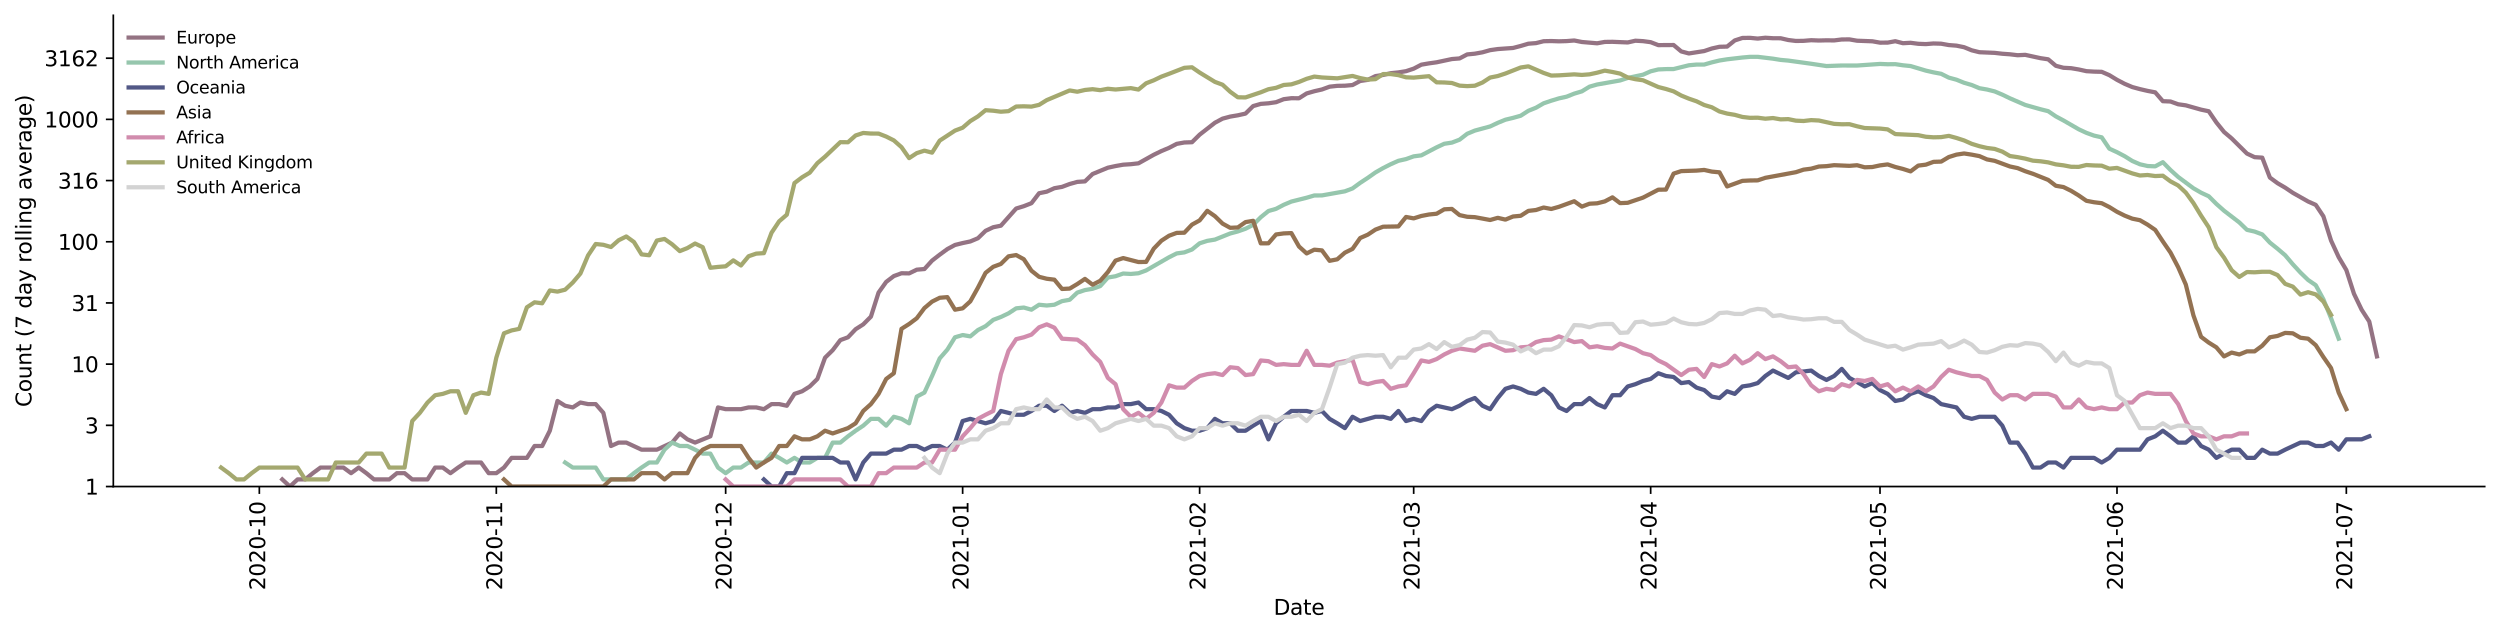 <?xml version="1.0" encoding="utf-8" standalone="no"?>
<!DOCTYPE svg PUBLIC "-//W3C//DTD SVG 1.1//EN"
  "http://www.w3.org/Graphics/SVG/1.1/DTD/svg11.dtd">
<svg height="298.621pt" version="1.1" viewBox="0 0 1176.528 298.621" width="1176.528pt" xmlns="http://www.w3.org/2000/svg" xmlns:xlink="http://www.w3.org/1999/xlink">
 <defs>
  <style type="text/css">*{stroke-linecap:butt;stroke-linejoin:round;}</style>
 </defs>
 <g id="figure_1">
  <g id="patch_1">
   <path d="M 0 298.621 
L 1176.528 298.621 
L 1176.528 0 
L 0 0 
z
" style="fill:#ffffff;"/>
  </g>
  <g id="axes_1">
   <g id="patch_2">
    <path d="M 53.328 228.96 
L 1169.328 228.96 
L 1169.328 7.2 
L 53.328 7.2 
z
" style="fill:#ffffff;"/>
   </g>
   <g id="matplotlib.axis_1">
    <g id="xtick_1">
     <g id="line2d_1">
      <defs>
       <path d="M 0 0 
L 0 3.5 
" id="mf212ac3061" style="stroke:#000000;stroke-width:0.8;"/>
      </defs>
      <g>
       <use style="stroke:#000000;stroke-width:0.8;" x="122.044" xlink:href="#mf212ac3061" y="228.96"/>
      </g>
     </g>
     <g id="text_1">
      <!-- 2020-10 -->
      <g transform="translate(124.803 277.743)rotate(-90)scale(0.1 -0.1)">
       <defs>
        <path d="M 1228 531 
L 3431 531 
L 3431 0 
L 469 0 
L 469 531 
Q 828 903 1448 1529 
Q 2069 2156 2228 2338 
Q 2531 2678 2651 2914 
Q 2772 3150 2772 3378 
Q 2772 3750 2511 3984 
Q 2250 4219 1831 4219 
Q 1534 4219 1204 4116 
Q 875 4013 500 3803 
L 500 4441 
Q 881 4594 1212 4672 
Q 1544 4750 1819 4750 
Q 2544 4750 2975 4387 
Q 3406 4025 3406 3419 
Q 3406 3131 3298 2873 
Q 3191 2616 2906 2266 
Q 2828 2175 2409 1742 
Q 1991 1309 1228 531 
z
" id="DejaVuSans-32" transform="scale(0.016)"/>
        <path d="M 2034 4250 
Q 1547 4250 1301 3770 
Q 1056 3291 1056 2328 
Q 1056 1369 1301 889 
Q 1547 409 2034 409 
Q 2525 409 2770 889 
Q 3016 1369 3016 2328 
Q 3016 3291 2770 3770 
Q 2525 4250 2034 4250 
z
M 2034 4750 
Q 2819 4750 3233 4129 
Q 3647 3509 3647 2328 
Q 3647 1150 3233 529 
Q 2819 -91 2034 -91 
Q 1250 -91 836 529 
Q 422 1150 422 2328 
Q 422 3509 836 4129 
Q 1250 4750 2034 4750 
z
" id="DejaVuSans-30" transform="scale(0.016)"/>
        <path d="M 313 2009 
L 1997 2009 
L 1997 1497 
L 313 1497 
L 313 2009 
z
" id="DejaVuSans-2d" transform="scale(0.016)"/>
        <path d="M 794 531 
L 1825 531 
L 1825 4091 
L 703 3866 
L 703 4441 
L 1819 4666 
L 2450 4666 
L 2450 531 
L 3481 531 
L 3481 0 
L 794 0 
L 794 531 
z
" id="DejaVuSans-31" transform="scale(0.016)"/>
       </defs>
       <use xlink:href="#DejaVuSans-32"/>
       <use x="63.623" xlink:href="#DejaVuSans-30"/>
       <use x="127.246" xlink:href="#DejaVuSans-32"/>
       <use x="190.869" xlink:href="#DejaVuSans-30"/>
       <use x="254.492" xlink:href="#DejaVuSans-2d"/>
       <use x="290.576" xlink:href="#DejaVuSans-31"/>
       <use x="354.199" xlink:href="#DejaVuSans-30"/>
      </g>
     </g>
    </g>
    <g id="xtick_2">
     <g id="line2d_2">
      <g>
       <use style="stroke:#000000;stroke-width:0.8;" x="233.572" xlink:href="#mf212ac3061" y="228.96"/>
      </g>
     </g>
     <g id="text_2">
      <!-- 2020-11 -->
      <g transform="translate(236.331 277.743)rotate(-90)scale(0.1 -0.1)">
       <use xlink:href="#DejaVuSans-32"/>
       <use x="63.623" xlink:href="#DejaVuSans-30"/>
       <use x="127.246" xlink:href="#DejaVuSans-32"/>
       <use x="190.869" xlink:href="#DejaVuSans-30"/>
       <use x="254.492" xlink:href="#DejaVuSans-2d"/>
       <use x="290.576" xlink:href="#DejaVuSans-31"/>
       <use x="354.199" xlink:href="#DejaVuSans-31"/>
      </g>
     </g>
    </g>
    <g id="xtick_3">
     <g id="line2d_3">
      <g>
       <use style="stroke:#000000;stroke-width:0.8;" x="341.502" xlink:href="#mf212ac3061" y="228.96"/>
      </g>
     </g>
     <g id="text_3">
      <!-- 2020-12 -->
      <g transform="translate(344.262 277.743)rotate(-90)scale(0.1 -0.1)">
       <use xlink:href="#DejaVuSans-32"/>
       <use x="63.623" xlink:href="#DejaVuSans-30"/>
       <use x="127.246" xlink:href="#DejaVuSans-32"/>
       <use x="190.869" xlink:href="#DejaVuSans-30"/>
       <use x="254.492" xlink:href="#DejaVuSans-2d"/>
       <use x="290.576" xlink:href="#DejaVuSans-31"/>
       <use x="354.199" xlink:href="#DejaVuSans-32"/>
      </g>
     </g>
    </g>
    <g id="xtick_4">
     <g id="line2d_4">
      <g>
       <use style="stroke:#000000;stroke-width:0.8;" x="453.03" xlink:href="#mf212ac3061" y="228.96"/>
      </g>
     </g>
     <g id="text_4">
      <!-- 2021-01 -->
      <g transform="translate(455.79 277.743)rotate(-90)scale(0.1 -0.1)">
       <use xlink:href="#DejaVuSans-32"/>
       <use x="63.623" xlink:href="#DejaVuSans-30"/>
       <use x="127.246" xlink:href="#DejaVuSans-32"/>
       <use x="190.869" xlink:href="#DejaVuSans-31"/>
       <use x="254.492" xlink:href="#DejaVuSans-2d"/>
       <use x="290.576" xlink:href="#DejaVuSans-30"/>
       <use x="354.199" xlink:href="#DejaVuSans-31"/>
      </g>
     </g>
    </g>
    <g id="xtick_5">
     <g id="line2d_5">
      <g>
       <use style="stroke:#000000;stroke-width:0.8;" x="564.558" xlink:href="#mf212ac3061" y="228.96"/>
      </g>
     </g>
     <g id="text_5">
      <!-- 2021-02 -->
      <g transform="translate(567.318 277.743)rotate(-90)scale(0.1 -0.1)">
       <use xlink:href="#DejaVuSans-32"/>
       <use x="63.623" xlink:href="#DejaVuSans-30"/>
       <use x="127.246" xlink:href="#DejaVuSans-32"/>
       <use x="190.869" xlink:href="#DejaVuSans-31"/>
       <use x="254.492" xlink:href="#DejaVuSans-2d"/>
       <use x="290.576" xlink:href="#DejaVuSans-30"/>
       <use x="354.199" xlink:href="#DejaVuSans-32"/>
      </g>
     </g>
    </g>
    <g id="xtick_6">
     <g id="line2d_6">
      <g>
       <use style="stroke:#000000;stroke-width:0.8;" x="665.293" xlink:href="#mf212ac3061" y="228.96"/>
      </g>
     </g>
     <g id="text_6">
      <!-- 2021-03 -->
      <g transform="translate(668.053 277.743)rotate(-90)scale(0.1 -0.1)">
       <defs>
        <path d="M 2597 2516 
Q 3050 2419 3304 2112 
Q 3559 1806 3559 1356 
Q 3559 666 3084 287 
Q 2609 -91 1734 -91 
Q 1441 -91 1130 -33 
Q 819 25 488 141 
L 488 750 
Q 750 597 1062 519 
Q 1375 441 1716 441 
Q 2309 441 2620 675 
Q 2931 909 2931 1356 
Q 2931 1769 2642 2001 
Q 2353 2234 1838 2234 
L 1294 2234 
L 1294 2753 
L 1863 2753 
Q 2328 2753 2575 2939 
Q 2822 3125 2822 3475 
Q 2822 3834 2567 4026 
Q 2313 4219 1838 4219 
Q 1578 4219 1281 4162 
Q 984 4106 628 3988 
L 628 4550 
Q 988 4650 1302 4700 
Q 1616 4750 1894 4750 
Q 2613 4750 3031 4423 
Q 3450 4097 3450 3541 
Q 3450 3153 3228 2886 
Q 3006 2619 2597 2516 
z
" id="DejaVuSans-33" transform="scale(0.016)"/>
       </defs>
       <use xlink:href="#DejaVuSans-32"/>
       <use x="63.623" xlink:href="#DejaVuSans-30"/>
       <use x="127.246" xlink:href="#DejaVuSans-32"/>
       <use x="190.869" xlink:href="#DejaVuSans-31"/>
       <use x="254.492" xlink:href="#DejaVuSans-2d"/>
       <use x="290.576" xlink:href="#DejaVuSans-30"/>
       <use x="354.199" xlink:href="#DejaVuSans-33"/>
      </g>
     </g>
    </g>
    <g id="xtick_7">
     <g id="line2d_7">
      <g>
       <use style="stroke:#000000;stroke-width:0.8;" x="776.821" xlink:href="#mf212ac3061" y="228.96"/>
      </g>
     </g>
     <g id="text_7">
      <!-- 2021-04 -->
      <g transform="translate(779.581 277.743)rotate(-90)scale(0.1 -0.1)">
       <defs>
        <path d="M 2419 4116 
L 825 1625 
L 2419 1625 
L 2419 4116 
z
M 2253 4666 
L 3047 4666 
L 3047 1625 
L 3713 1625 
L 3713 1100 
L 3047 1100 
L 3047 0 
L 2419 0 
L 2419 1100 
L 313 1100 
L 313 1709 
L 2253 4666 
z
" id="DejaVuSans-34" transform="scale(0.016)"/>
       </defs>
       <use xlink:href="#DejaVuSans-32"/>
       <use x="63.623" xlink:href="#DejaVuSans-30"/>
       <use x="127.246" xlink:href="#DejaVuSans-32"/>
       <use x="190.869" xlink:href="#DejaVuSans-31"/>
       <use x="254.492" xlink:href="#DejaVuSans-2d"/>
       <use x="290.576" xlink:href="#DejaVuSans-30"/>
       <use x="354.199" xlink:href="#DejaVuSans-34"/>
      </g>
     </g>
    </g>
    <g id="xtick_8">
     <g id="line2d_8">
      <g>
       <use style="stroke:#000000;stroke-width:0.8;" x="884.752" xlink:href="#mf212ac3061" y="228.96"/>
      </g>
     </g>
     <g id="text_8">
      <!-- 2021-05 -->
      <g transform="translate(887.511 277.743)rotate(-90)scale(0.1 -0.1)">
       <defs>
        <path d="M 691 4666 
L 3169 4666 
L 3169 4134 
L 1269 4134 
L 1269 2991 
Q 1406 3038 1543 3061 
Q 1681 3084 1819 3084 
Q 2600 3084 3056 2656 
Q 3513 2228 3513 1497 
Q 3513 744 3044 326 
Q 2575 -91 1722 -91 
Q 1428 -91 1123 -41 
Q 819 9 494 109 
L 494 744 
Q 775 591 1075 516 
Q 1375 441 1709 441 
Q 2250 441 2565 725 
Q 2881 1009 2881 1497 
Q 2881 1984 2565 2268 
Q 2250 2553 1709 2553 
Q 1456 2553 1204 2497 
Q 953 2441 691 2322 
L 691 4666 
z
" id="DejaVuSans-35" transform="scale(0.016)"/>
       </defs>
       <use xlink:href="#DejaVuSans-32"/>
       <use x="63.623" xlink:href="#DejaVuSans-30"/>
       <use x="127.246" xlink:href="#DejaVuSans-32"/>
       <use x="190.869" xlink:href="#DejaVuSans-31"/>
       <use x="254.492" xlink:href="#DejaVuSans-2d"/>
       <use x="290.576" xlink:href="#DejaVuSans-30"/>
       <use x="354.199" xlink:href="#DejaVuSans-35"/>
      </g>
     </g>
    </g>
    <g id="xtick_9">
     <g id="line2d_9">
      <g>
       <use style="stroke:#000000;stroke-width:0.8;" x="996.28" xlink:href="#mf212ac3061" y="228.96"/>
      </g>
     </g>
     <g id="text_9">
      <!-- 2021-06 -->
      <g transform="translate(999.039 277.743)rotate(-90)scale(0.1 -0.1)">
       <defs>
        <path d="M 2113 2584 
Q 1688 2584 1439 2293 
Q 1191 2003 1191 1497 
Q 1191 994 1439 701 
Q 1688 409 2113 409 
Q 2538 409 2786 701 
Q 3034 994 3034 1497 
Q 3034 2003 2786 2293 
Q 2538 2584 2113 2584 
z
M 3366 4563 
L 3366 3988 
Q 3128 4100 2886 4159 
Q 2644 4219 2406 4219 
Q 1781 4219 1451 3797 
Q 1122 3375 1075 2522 
Q 1259 2794 1537 2939 
Q 1816 3084 2150 3084 
Q 2853 3084 3261 2657 
Q 3669 2231 3669 1497 
Q 3669 778 3244 343 
Q 2819 -91 2113 -91 
Q 1303 -91 875 529 
Q 447 1150 447 2328 
Q 447 3434 972 4092 
Q 1497 4750 2381 4750 
Q 2619 4750 2861 4703 
Q 3103 4656 3366 4563 
z
" id="DejaVuSans-36" transform="scale(0.016)"/>
       </defs>
       <use xlink:href="#DejaVuSans-32"/>
       <use x="63.623" xlink:href="#DejaVuSans-30"/>
       <use x="127.246" xlink:href="#DejaVuSans-32"/>
       <use x="190.869" xlink:href="#DejaVuSans-31"/>
       <use x="254.492" xlink:href="#DejaVuSans-2d"/>
       <use x="290.576" xlink:href="#DejaVuSans-30"/>
       <use x="354.199" xlink:href="#DejaVuSans-36"/>
      </g>
     </g>
    </g>
    <g id="xtick_10">
     <g id="line2d_10">
      <g>
       <use style="stroke:#000000;stroke-width:0.8;" x="1104.21" xlink:href="#mf212ac3061" y="228.96"/>
      </g>
     </g>
     <g id="text_10">
      <!-- 2021-07 -->
      <g transform="translate(1106.97 277.743)rotate(-90)scale(0.1 -0.1)">
       <defs>
        <path d="M 525 4666 
L 3525 4666 
L 3525 4397 
L 1831 0 
L 1172 0 
L 2766 4134 
L 525 4134 
L 525 4666 
z
" id="DejaVuSans-37" transform="scale(0.016)"/>
       </defs>
       <use xlink:href="#DejaVuSans-32"/>
       <use x="63.623" xlink:href="#DejaVuSans-30"/>
       <use x="127.246" xlink:href="#DejaVuSans-32"/>
       <use x="190.869" xlink:href="#DejaVuSans-31"/>
       <use x="254.492" xlink:href="#DejaVuSans-2d"/>
       <use x="290.576" xlink:href="#DejaVuSans-30"/>
       <use x="354.199" xlink:href="#DejaVuSans-37"/>
      </g>
     </g>
    </g>
    <g id="text_11">
     <!-- Date -->
     <g transform="translate(599.377 289.341)scale(0.1 -0.1)">
      <defs>
       <path d="M 1259 4147 
L 1259 519 
L 2022 519 
Q 2988 519 3436 956 
Q 3884 1394 3884 2338 
Q 3884 3275 3436 3711 
Q 2988 4147 2022 4147 
L 1259 4147 
z
M 628 4666 
L 1925 4666 
Q 3281 4666 3915 4102 
Q 4550 3538 4550 2338 
Q 4550 1131 3912 565 
Q 3275 0 1925 0 
L 628 0 
L 628 4666 
z
" id="DejaVuSans-44" transform="scale(0.016)"/>
       <path d="M 2194 1759 
Q 1497 1759 1228 1600 
Q 959 1441 959 1056 
Q 959 750 1161 570 
Q 1363 391 1709 391 
Q 2188 391 2477 730 
Q 2766 1069 2766 1631 
L 2766 1759 
L 2194 1759 
z
M 3341 1997 
L 3341 0 
L 2766 0 
L 2766 531 
Q 2569 213 2275 61 
Q 1981 -91 1556 -91 
Q 1019 -91 701 211 
Q 384 513 384 1019 
Q 384 1609 779 1909 
Q 1175 2209 1959 2209 
L 2766 2209 
L 2766 2266 
Q 2766 2663 2505 2880 
Q 2244 3097 1772 3097 
Q 1472 3097 1187 3025 
Q 903 2953 641 2809 
L 641 3341 
Q 956 3463 1253 3523 
Q 1550 3584 1831 3584 
Q 2591 3584 2966 3190 
Q 3341 2797 3341 1997 
z
" id="DejaVuSans-61" transform="scale(0.016)"/>
       <path d="M 1172 4494 
L 1172 3500 
L 2356 3500 
L 2356 3053 
L 1172 3053 
L 1172 1153 
Q 1172 725 1289 603 
Q 1406 481 1766 481 
L 2356 481 
L 2356 0 
L 1766 0 
Q 1100 0 847 248 
Q 594 497 594 1153 
L 594 3053 
L 172 3053 
L 172 3500 
L 594 3500 
L 594 4494 
L 1172 4494 
z
" id="DejaVuSans-74" transform="scale(0.016)"/>
       <path d="M 3597 1894 
L 3597 1613 
L 953 1613 
Q 991 1019 1311 708 
Q 1631 397 2203 397 
Q 2534 397 2845 478 
Q 3156 559 3463 722 
L 3463 178 
Q 3153 47 2828 -22 
Q 2503 -91 2169 -91 
Q 1331 -91 842 396 
Q 353 884 353 1716 
Q 353 2575 817 3079 
Q 1281 3584 2069 3584 
Q 2775 3584 3186 3129 
Q 3597 2675 3597 1894 
z
M 3022 2063 
Q 3016 2534 2758 2815 
Q 2500 3097 2075 3097 
Q 1594 3097 1305 2825 
Q 1016 2553 972 2059 
L 3022 2063 
z
" id="DejaVuSans-65" transform="scale(0.016)"/>
      </defs>
      <use xlink:href="#DejaVuSans-44"/>
      <use x="77.002" xlink:href="#DejaVuSans-61"/>
      <use x="138.281" xlink:href="#DejaVuSans-74"/>
      <use x="177.49" xlink:href="#DejaVuSans-65"/>
     </g>
    </g>
   </g>
   <g id="matplotlib.axis_2">
    <g id="ytick_1">
     <g id="line2d_11">
      <defs>
       <path d="M 0 0 
L -3.5 0 
" id="m29aa35dcef" style="stroke:#000000;stroke-width:0.8;"/>
      </defs>
      <g>
       <use style="stroke:#000000;stroke-width:0.8;" x="53.328" xlink:href="#m29aa35dcef" y="228.96"/>
      </g>
     </g>
     <g id="text_12">
      <!-- 1 -->
      <g transform="translate(39.966 232.759)scale(0.1 -0.1)">
       <use xlink:href="#DejaVuSans-31"/>
      </g>
     </g>
    </g>
    <g id="ytick_2">
     <g id="line2d_12">
      <g>
       <use style="stroke:#000000;stroke-width:0.8;" x="53.328" xlink:href="#m29aa35dcef" y="200.163"/>
      </g>
     </g>
     <g id="text_13">
      <!-- 3 -->
      <g transform="translate(39.966 203.962)scale(0.1 -0.1)">
       <use xlink:href="#DejaVuSans-33"/>
      </g>
     </g>
    </g>
    <g id="ytick_3">
     <g id="line2d_13">
      <g>
       <use style="stroke:#000000;stroke-width:0.8;" x="53.328" xlink:href="#m29aa35dcef" y="171.366"/>
      </g>
     </g>
     <g id="text_14">
      <!-- 10 -->
      <g transform="translate(33.603 175.165)scale(0.1 -0.1)">
       <use xlink:href="#DejaVuSans-31"/>
       <use x="63.623" xlink:href="#DejaVuSans-30"/>
      </g>
     </g>
    </g>
    <g id="ytick_4">
     <g id="line2d_14">
      <g>
       <use style="stroke:#000000;stroke-width:0.8;" x="53.328" xlink:href="#m29aa35dcef" y="142.569"/>
      </g>
     </g>
     <g id="text_15">
      <!-- 31 -->
      <g transform="translate(33.603 146.369)scale(0.1 -0.1)">
       <use xlink:href="#DejaVuSans-33"/>
       <use x="63.623" xlink:href="#DejaVuSans-31"/>
      </g>
     </g>
    </g>
    <g id="ytick_5">
     <g id="line2d_15">
      <g>
       <use style="stroke:#000000;stroke-width:0.8;" x="53.328" xlink:href="#m29aa35dcef" y="113.773"/>
      </g>
     </g>
     <g id="text_16">
      <!-- 100 -->
      <g transform="translate(27.241 117.572)scale(0.1 -0.1)">
       <use xlink:href="#DejaVuSans-31"/>
       <use x="63.623" xlink:href="#DejaVuSans-30"/>
       <use x="127.246" xlink:href="#DejaVuSans-30"/>
      </g>
     </g>
    </g>
    <g id="ytick_6">
     <g id="line2d_16">
      <g>
       <use style="stroke:#000000;stroke-width:0.8;" x="53.328" xlink:href="#m29aa35dcef" y="84.976"/>
      </g>
     </g>
     <g id="text_17">
      <!-- 316 -->
      <g transform="translate(27.241 88.775)scale(0.1 -0.1)">
       <use xlink:href="#DejaVuSans-33"/>
       <use x="63.623" xlink:href="#DejaVuSans-31"/>
       <use x="127.246" xlink:href="#DejaVuSans-36"/>
      </g>
     </g>
    </g>
    <g id="ytick_7">
     <g id="line2d_17">
      <g>
       <use style="stroke:#000000;stroke-width:0.8;" x="53.328" xlink:href="#m29aa35dcef" y="56.179"/>
      </g>
     </g>
     <g id="text_18">
      <!-- 1000 -->
      <g transform="translate(20.878 59.978)scale(0.1 -0.1)">
       <use xlink:href="#DejaVuSans-31"/>
       <use x="63.623" xlink:href="#DejaVuSans-30"/>
       <use x="127.246" xlink:href="#DejaVuSans-30"/>
       <use x="190.869" xlink:href="#DejaVuSans-30"/>
      </g>
     </g>
    </g>
    <g id="ytick_8">
     <g id="line2d_18">
      <g>
       <use style="stroke:#000000;stroke-width:0.8;" x="53.328" xlink:href="#m29aa35dcef" y="27.382"/>
      </g>
     </g>
     <g id="text_19">
      <!-- 3162 -->
      <g transform="translate(20.878 31.181)scale(0.1 -0.1)">
       <use xlink:href="#DejaVuSans-33"/>
       <use x="63.623" xlink:href="#DejaVuSans-31"/>
       <use x="127.246" xlink:href="#DejaVuSans-36"/>
       <use x="190.869" xlink:href="#DejaVuSans-32"/>
      </g>
     </g>
    </g>
    <g id="text_20">
     <!-- Count (7 day rolling average) -->
     <g transform="translate(14.798 191.548)rotate(-90)scale(0.1 -0.1)">
      <defs>
       <path d="M 4122 4306 
L 4122 3641 
Q 3803 3938 3442 4084 
Q 3081 4231 2675 4231 
Q 1875 4231 1450 3742 
Q 1025 3253 1025 2328 
Q 1025 1406 1450 917 
Q 1875 428 2675 428 
Q 3081 428 3442 575 
Q 3803 722 4122 1019 
L 4122 359 
Q 3791 134 3420 21 
Q 3050 -91 2638 -91 
Q 1578 -91 968 557 
Q 359 1206 359 2328 
Q 359 3453 968 4101 
Q 1578 4750 2638 4750 
Q 3056 4750 3426 4639 
Q 3797 4528 4122 4306 
z
" id="DejaVuSans-43" transform="scale(0.016)"/>
       <path d="M 1959 3097 
Q 1497 3097 1228 2736 
Q 959 2375 959 1747 
Q 959 1119 1226 758 
Q 1494 397 1959 397 
Q 2419 397 2687 759 
Q 2956 1122 2956 1747 
Q 2956 2369 2687 2733 
Q 2419 3097 1959 3097 
z
M 1959 3584 
Q 2709 3584 3137 3096 
Q 3566 2609 3566 1747 
Q 3566 888 3137 398 
Q 2709 -91 1959 -91 
Q 1206 -91 779 398 
Q 353 888 353 1747 
Q 353 2609 779 3096 
Q 1206 3584 1959 3584 
z
" id="DejaVuSans-6f" transform="scale(0.016)"/>
       <path d="M 544 1381 
L 544 3500 
L 1119 3500 
L 1119 1403 
Q 1119 906 1312 657 
Q 1506 409 1894 409 
Q 2359 409 2629 706 
Q 2900 1003 2900 1516 
L 2900 3500 
L 3475 3500 
L 3475 0 
L 2900 0 
L 2900 538 
Q 2691 219 2414 64 
Q 2138 -91 1772 -91 
Q 1169 -91 856 284 
Q 544 659 544 1381 
z
M 1991 3584 
L 1991 3584 
z
" id="DejaVuSans-75" transform="scale(0.016)"/>
       <path d="M 3513 2113 
L 3513 0 
L 2938 0 
L 2938 2094 
Q 2938 2591 2744 2837 
Q 2550 3084 2163 3084 
Q 1697 3084 1428 2787 
Q 1159 2491 1159 1978 
L 1159 0 
L 581 0 
L 581 3500 
L 1159 3500 
L 1159 2956 
Q 1366 3272 1645 3428 
Q 1925 3584 2291 3584 
Q 2894 3584 3203 3211 
Q 3513 2838 3513 2113 
z
" id="DejaVuSans-6e" transform="scale(0.016)"/>
       <path id="DejaVuSans-20" transform="scale(0.016)"/>
       <path d="M 1984 4856 
Q 1566 4138 1362 3434 
Q 1159 2731 1159 2009 
Q 1159 1288 1364 580 
Q 1569 -128 1984 -844 
L 1484 -844 
Q 1016 -109 783 600 
Q 550 1309 550 2009 
Q 550 2706 781 3412 
Q 1013 4119 1484 4856 
L 1984 4856 
z
" id="DejaVuSans-28" transform="scale(0.016)"/>
       <path d="M 2906 2969 
L 2906 4863 
L 3481 4863 
L 3481 0 
L 2906 0 
L 2906 525 
Q 2725 213 2448 61 
Q 2172 -91 1784 -91 
Q 1150 -91 751 415 
Q 353 922 353 1747 
Q 353 2572 751 3078 
Q 1150 3584 1784 3584 
Q 2172 3584 2448 3432 
Q 2725 3281 2906 2969 
z
M 947 1747 
Q 947 1113 1208 752 
Q 1469 391 1925 391 
Q 2381 391 2643 752 
Q 2906 1113 2906 1747 
Q 2906 2381 2643 2742 
Q 2381 3103 1925 3103 
Q 1469 3103 1208 2742 
Q 947 2381 947 1747 
z
" id="DejaVuSans-64" transform="scale(0.016)"/>
       <path d="M 2059 -325 
Q 1816 -950 1584 -1140 
Q 1353 -1331 966 -1331 
L 506 -1331 
L 506 -850 
L 844 -850 
Q 1081 -850 1212 -737 
Q 1344 -625 1503 -206 
L 1606 56 
L 191 3500 
L 800 3500 
L 1894 763 
L 2988 3500 
L 3597 3500 
L 2059 -325 
z
" id="DejaVuSans-79" transform="scale(0.016)"/>
       <path d="M 2631 2963 
Q 2534 3019 2420 3045 
Q 2306 3072 2169 3072 
Q 1681 3072 1420 2755 
Q 1159 2438 1159 1844 
L 1159 0 
L 581 0 
L 581 3500 
L 1159 3500 
L 1159 2956 
Q 1341 3275 1631 3429 
Q 1922 3584 2338 3584 
Q 2397 3584 2469 3576 
Q 2541 3569 2628 3553 
L 2631 2963 
z
" id="DejaVuSans-72" transform="scale(0.016)"/>
       <path d="M 603 4863 
L 1178 4863 
L 1178 0 
L 603 0 
L 603 4863 
z
" id="DejaVuSans-6c" transform="scale(0.016)"/>
       <path d="M 603 3500 
L 1178 3500 
L 1178 0 
L 603 0 
L 603 3500 
z
M 603 4863 
L 1178 4863 
L 1178 4134 
L 603 4134 
L 603 4863 
z
" id="DejaVuSans-69" transform="scale(0.016)"/>
       <path d="M 2906 1791 
Q 2906 2416 2648 2759 
Q 2391 3103 1925 3103 
Q 1463 3103 1205 2759 
Q 947 2416 947 1791 
Q 947 1169 1205 825 
Q 1463 481 1925 481 
Q 2391 481 2648 825 
Q 2906 1169 2906 1791 
z
M 3481 434 
Q 3481 -459 3084 -895 
Q 2688 -1331 1869 -1331 
Q 1566 -1331 1297 -1286 
Q 1028 -1241 775 -1147 
L 775 -588 
Q 1028 -725 1275 -790 
Q 1522 -856 1778 -856 
Q 2344 -856 2625 -561 
Q 2906 -266 2906 331 
L 2906 616 
Q 2728 306 2450 153 
Q 2172 0 1784 0 
Q 1141 0 747 490 
Q 353 981 353 1791 
Q 353 2603 747 3093 
Q 1141 3584 1784 3584 
Q 2172 3584 2450 3431 
Q 2728 3278 2906 2969 
L 2906 3500 
L 3481 3500 
L 3481 434 
z
" id="DejaVuSans-67" transform="scale(0.016)"/>
       <path d="M 191 3500 
L 800 3500 
L 1894 563 
L 2988 3500 
L 3597 3500 
L 2284 0 
L 1503 0 
L 191 3500 
z
" id="DejaVuSans-76" transform="scale(0.016)"/>
       <path d="M 513 4856 
L 1013 4856 
Q 1481 4119 1714 3412 
Q 1947 2706 1947 2009 
Q 1947 1309 1714 600 
Q 1481 -109 1013 -844 
L 513 -844 
Q 928 -128 1133 580 
Q 1338 1288 1338 2009 
Q 1338 2731 1133 3434 
Q 928 4138 513 4856 
z
" id="DejaVuSans-29" transform="scale(0.016)"/>
      </defs>
      <use xlink:href="#DejaVuSans-43"/>
      <use x="69.824" xlink:href="#DejaVuSans-6f"/>
      <use x="131.006" xlink:href="#DejaVuSans-75"/>
      <use x="194.385" xlink:href="#DejaVuSans-6e"/>
      <use x="257.764" xlink:href="#DejaVuSans-74"/>
      <use x="296.973" xlink:href="#DejaVuSans-20"/>
      <use x="328.76" xlink:href="#DejaVuSans-28"/>
      <use x="367.773" xlink:href="#DejaVuSans-37"/>
      <use x="431.396" xlink:href="#DejaVuSans-20"/>
      <use x="463.184" xlink:href="#DejaVuSans-64"/>
      <use x="526.66" xlink:href="#DejaVuSans-61"/>
      <use x="587.939" xlink:href="#DejaVuSans-79"/>
      <use x="647.119" xlink:href="#DejaVuSans-20"/>
      <use x="678.906" xlink:href="#DejaVuSans-72"/>
      <use x="717.77" xlink:href="#DejaVuSans-6f"/>
      <use x="778.951" xlink:href="#DejaVuSans-6c"/>
      <use x="806.734" xlink:href="#DejaVuSans-6c"/>
      <use x="834.518" xlink:href="#DejaVuSans-69"/>
      <use x="862.301" xlink:href="#DejaVuSans-6e"/>
      <use x="925.68" xlink:href="#DejaVuSans-67"/>
      <use x="989.156" xlink:href="#DejaVuSans-20"/>
      <use x="1020.943" xlink:href="#DejaVuSans-61"/>
      <use x="1082.223" xlink:href="#DejaVuSans-76"/>
      <use x="1141.402" xlink:href="#DejaVuSans-65"/>
      <use x="1202.926" xlink:href="#DejaVuSans-72"/>
      <use x="1244.039" xlink:href="#DejaVuSans-61"/>
      <use x="1305.318" xlink:href="#DejaVuSans-67"/>
      <use x="1368.795" xlink:href="#DejaVuSans-65"/>
      <use x="1430.318" xlink:href="#DejaVuSans-29"/>
     </g>
    </g>
   </g>
   <g id="line2d_19">
    <path clip-path="url(#p4bbc4d91c1)" d="M 132.837 225.62 
L 136.435 228.96 
L 140.032 225.62 
L 143.63 225.62 
L 147.228 222.674 
L 150.825 220.039 
L 161.618 220.039 
L 165.216 222.674 
L 168.814 220.039 
L 172.411 222.674 
L 176.009 225.62 
L 183.204 225.62 
L 186.802 222.674 
L 190.4 222.674 
L 193.997 225.62 
L 201.193 225.62 
L 204.79 220.039 
L 208.388 220.039 
L 211.986 222.674 
L 215.583 220.039 
L 219.181 217.655 
L 226.376 217.655 
L 229.974 222.674 
L 233.572 222.674 
L 237.17 220.039 
L 240.767 215.478 
L 247.963 215.478 
L 251.56 209.897 
L 255.158 209.897 
L 258.756 202.701 
L 262.353 188.704 
L 265.951 190.945 
L 269.549 191.739 
L 273.146 189.429 
L 276.744 190.175 
L 280.342 190.175 
L 283.939 194.285 
L 287.537 209.897 
L 291.135 208.283 
L 294.732 208.283 
L 301.928 211.623 
L 309.123 211.623 
L 316.318 208.283 
L 319.916 203.984 
L 323.514 206.766 
L 327.111 208.283 
L 334.307 205.337 
L 337.905 191.739 
L 341.502 192.559 
L 348.698 192.559 
L 352.295 191.739 
L 355.893 191.739 
L 359.491 192.559 
L 363.088 190.175 
L 366.686 190.175 
L 370.284 190.945 
L 373.881 185.364 
L 377.479 184.143 
L 381.077 181.868 
L 384.674 178.325 
L 388.272 168.341 
L 391.87 164.804 
L 395.467 160.061 
L 399.065 158.733 
L 402.663 154.938 
L 406.26 152.639 
L 409.858 149.026 
L 413.456 137.694 
L 417.053 132.658 
L 420.651 129.924 
L 424.249 128.596 
L 427.846 128.661 
L 431.444 126.91 
L 435.042 126.609 
L 438.64 122.643 
L 442.237 119.85 
L 445.835 117.215 
L 449.433 115.282 
L 453.03 114.387 
L 456.628 113.63 
L 460.226 112.114 
L 463.823 108.624 
L 467.421 106.937 
L 471.019 106.213 
L 478.214 98.135 
L 481.812 97.032 
L 485.409 95.626 
L 489.007 90.94 
L 492.605 90.205 
L 496.202 88.574 
L 499.8 87.943 
L 503.398 86.593 
L 506.995 85.6 
L 510.593 85.358 
L 514.191 81.882 
L 521.386 78.92 
L 524.984 78.142 
L 528.582 77.506 
L 532.179 77.272 
L 535.777 76.86 
L 542.972 72.839 
L 546.57 71.087 
L 550.168 69.583 
L 553.765 67.707 
L 557.363 67.053 
L 560.961 66.932 
L 564.558 63.374 
L 571.754 57.761 
L 575.351 55.835 
L 578.949 54.867 
L 582.547 54.264 
L 586.144 53.456 
L 589.742 49.921 
L 593.34 48.885 
L 596.937 48.617 
L 600.535 48.092 
L 604.133 46.676 
L 607.73 46.216 
L 611.328 46.245 
L 614.926 43.971 
L 618.523 42.932 
L 622.121 42.108 
L 625.719 40.795 
L 629.317 40.4 
L 632.914 40.34 
L 636.512 40.014 
L 640.11 38.112 
L 643.707 37.585 
L 647.305 35.816 
L 650.903 35.271 
L 654.5 34.448 
L 658.098 34.073 
L 661.696 33.5 
L 665.293 32.313 
L 668.891 30.438 
L 672.489 29.82 
L 676.086 29.316 
L 683.282 27.786 
L 686.879 27.504 
L 690.477 25.611 
L 694.075 25.265 
L 697.672 24.617 
L 701.27 23.6 
L 704.868 23.088 
L 712.063 22.573 
L 715.661 21.629 
L 719.258 20.565 
L 722.856 20.29 
L 726.454 19.394 
L 730.052 19.317 
L 733.649 19.444 
L 737.247 19.341 
L 740.845 19.054 
L 744.442 19.762 
L 751.638 20.378 
L 755.235 19.728 
L 758.833 19.678 
L 766.028 19.975 
L 769.626 19.161 
L 773.224 19.362 
L 776.821 19.848 
L 780.419 21.237 
L 787.614 21.184 
L 791.212 24.199 
L 794.81 25.158 
L 802.005 24.027 
L 805.603 22.822 
L 809.2 22.017 
L 812.798 21.924 
L 816.396 19.034 
L 819.994 17.865 
L 823.591 17.809 
L 827.189 18.157 
L 830.787 17.76 
L 834.384 17.989 
L 837.982 17.999 
L 841.58 18.83 
L 845.177 19.276 
L 848.775 19.219 
L 852.373 18.924 
L 855.97 19.066 
L 859.568 18.973 
L 863.166 19.021 
L 866.763 18.573 
L 870.361 18.539 
L 873.959 19.162 
L 881.154 19.435 
L 884.752 20.072 
L 888.349 20.05 
L 891.947 19.396 
L 895.545 20.332 
L 899.142 20.138 
L 902.74 20.611 
L 906.338 20.753 
L 909.935 20.462 
L 913.533 20.563 
L 917.131 21.206 
L 920.729 21.483 
L 924.326 22.217 
L 927.924 23.679 
L 931.522 24.573 
L 938.717 24.878 
L 942.315 25.296 
L 945.912 25.55 
L 949.51 25.988 
L 953.108 25.812 
L 960.303 27.378 
L 963.901 27.913 
L 967.498 30.962 
L 971.096 31.898 
L 974.694 32.091 
L 978.291 32.696 
L 981.889 33.495 
L 985.487 33.706 
L 989.084 33.802 
L 992.682 35.372 
L 996.28 37.567 
L 999.877 39.44 
L 1003.475 40.966 
L 1007.073 41.94 
L 1010.67 42.774 
L 1014.268 43.459 
L 1017.866 47.62 
L 1021.464 47.768 
L 1025.061 49.07 
L 1028.659 49.575 
L 1035.854 51.601 
L 1039.452 52.353 
L 1043.05 57.62 
L 1046.647 62.097 
L 1050.245 65.146 
L 1057.44 72.269 
L 1061.038 73.963 
L 1064.636 74.19 
L 1068.233 83.565 
L 1071.831 86.21 
L 1075.429 88.314 
L 1079.026 90.74 
L 1086.222 94.826 
L 1089.819 96.417 
L 1093.417 101.816 
L 1097.015 113.207 
L 1100.612 121.016 
L 1104.21 127.091 
L 1107.808 138.258 
L 1111.405 145.741 
L 1115.003 151.322 
L 1118.601 167.716 
L 1118.601 167.716 
" style="fill:none;stroke:#947383;stroke-linecap:square;stroke-width:2;"/>
   </g>
   <g id="line2d_20">
    <path clip-path="url(#p4bbc4d91c1)" d="M 265.951 217.655 
L 269.549 220.039 
L 280.342 220.039 
L 283.939 225.62 
L 294.732 225.62 
L 298.33 222.674 
L 301.928 220.039 
L 305.525 217.655 
L 309.123 217.655 
L 312.721 211.623 
L 316.318 208.283 
L 319.916 209.897 
L 323.514 209.897 
L 327.111 211.623 
L 330.709 213.476 
L 334.307 213.476 
L 337.905 220.039 
L 341.502 222.674 
L 345.1 220.039 
L 348.698 220.039 
L 352.295 217.655 
L 359.491 217.655 
L 363.088 213.476 
L 366.686 215.478 
L 370.284 217.655 
L 373.881 215.478 
L 377.479 217.655 
L 381.077 217.655 
L 384.674 215.478 
L 388.272 215.478 
L 391.87 208.283 
L 395.467 208.283 
L 399.065 205.337 
L 402.663 202.701 
L 406.26 200.317 
L 409.858 197.12 
L 413.456 197.12 
L 417.053 200.317 
L 420.651 196.139 
L 424.249 197.12 
L 427.846 199.205 
L 431.444 186.647 
L 435.042 184.746 
L 438.64 176.948 
L 442.237 168.66 
L 445.835 164.53 
L 449.433 158.733 
L 453.03 157.677 
L 456.628 158.305 
L 460.226 155.312 
L 463.823 153.499 
L 467.421 150.533 
L 471.019 149.172 
L 474.616 147.466 
L 478.214 145.107 
L 481.812 144.735 
L 485.409 145.741 
L 489.007 143.415 
L 492.605 143.768 
L 496.202 143.415 
L 499.8 141.721 
L 503.398 141.074 
L 506.995 137.694 
L 510.593 136.513 
L 514.191 135.9 
L 517.788 134.634 
L 521.386 130.615 
L 524.984 129.992 
L 528.582 128.726 
L 532.179 128.922 
L 535.777 128.596 
L 539.375 127.275 
L 550.168 121.064 
L 553.765 119.265 
L 557.363 118.78 
L 560.961 117.421 
L 564.558 114.498 
L 568.156 113.347 
L 571.754 112.757 
L 578.949 109.876 
L 582.547 108.916 
L 586.144 107.654 
L 589.742 105.82 
L 593.34 102.218 
L 596.937 99.31 
L 600.535 98.27 
L 604.133 96.382 
L 607.73 94.86 
L 614.926 93.048 
L 618.523 91.994 
L 622.121 91.964 
L 632.914 90.038 
L 636.512 88.678 
L 640.11 86.056 
L 643.707 83.694 
L 647.305 81.154 
L 650.903 79.098 
L 654.5 77.272 
L 658.098 75.68 
L 661.696 74.867 
L 665.293 73.581 
L 668.891 73.112 
L 676.086 69.34 
L 679.684 67.662 
L 683.282 67.114 
L 686.879 65.741 
L 690.477 62.963 
L 694.075 61.458 
L 701.27 59.502 
L 704.868 57.81 
L 708.465 56.337 
L 712.063 55.474 
L 715.661 54.463 
L 719.258 52.148 
L 722.856 50.695 
L 726.454 48.617 
L 730.052 47.388 
L 733.649 46.298 
L 737.247 45.5 
L 740.845 44.068 
L 744.442 42.991 
L 748.04 40.789 
L 751.638 39.764 
L 762.431 37.866 
L 766.028 36.679 
L 773.224 35.151 
L 776.821 33.559 
L 780.419 32.678 
L 784.017 32.519 
L 787.614 32.493 
L 794.81 30.715 
L 798.407 30.388 
L 802.005 30.382 
L 805.603 29.345 
L 809.2 28.477 
L 812.798 27.905 
L 819.994 27.066 
L 823.591 26.745 
L 827.189 26.744 
L 834.384 27.612 
L 837.982 28.191 
L 841.58 28.512 
L 852.373 30.005 
L 859.568 31.087 
L 866.763 30.825 
L 873.959 30.838 
L 884.752 30.089 
L 888.349 30.237 
L 891.947 30.195 
L 895.545 30.722 
L 899.142 31.085 
L 906.338 33.239 
L 909.935 34.057 
L 913.533 34.732 
L 917.131 36.537 
L 920.729 37.506 
L 924.326 38.958 
L 927.924 40.006 
L 931.522 41.51 
L 935.119 42.132 
L 938.717 43.022 
L 942.315 44.539 
L 945.912 46.276 
L 953.108 49.387 
L 960.303 51.42 
L 963.901 52.316 
L 967.498 54.765 
L 971.096 56.691 
L 978.291 60.848 
L 981.889 62.522 
L 985.487 63.822 
L 989.084 64.63 
L 992.682 69.971 
L 996.28 71.618 
L 999.877 73.502 
L 1003.475 75.75 
L 1007.073 77.314 
L 1010.67 78.134 
L 1014.268 78.28 
L 1017.866 76.327 
L 1021.464 80.007 
L 1025.061 83.268 
L 1032.257 88.6 
L 1035.854 90.683 
L 1039.452 92.356 
L 1043.05 95.957 
L 1046.647 99.15 
L 1053.843 104.677 
L 1057.44 108.163 
L 1061.038 108.975 
L 1064.636 110.308 
L 1068.233 114.169 
L 1071.831 117.051 
L 1075.429 120.125 
L 1079.026 124.383 
L 1082.624 128.275 
L 1086.222 131.762 
L 1089.819 134.226 
L 1093.417 140.862 
L 1097.015 149.768 
L 1100.612 159.388 
L 1100.612 159.388 
" style="fill:none;stroke:#96c6ad;stroke-linecap:square;stroke-width:2;"/>
   </g>
   <g id="line2d_21">
    <path clip-path="url(#p4bbc4d91c1)" d="M 359.491 225.62 
L 363.088 228.96 
L 366.686 228.96 
L 370.284 222.674 
L 373.881 222.674 
L 377.479 215.478 
L 391.87 215.478 
L 395.467 217.655 
L 399.065 217.655 
L 402.663 225.62 
L 406.26 217.655 
L 409.858 213.476 
L 417.053 213.476 
L 420.651 211.623 
L 424.249 211.623 
L 427.846 209.897 
L 431.444 209.897 
L 435.042 211.623 
L 438.64 209.897 
L 442.237 209.897 
L 445.835 211.623 
L 449.433 208.283 
L 453.03 198.141 
L 456.628 197.12 
L 463.823 199.205 
L 467.421 198.141 
L 471.019 193.407 
L 478.214 195.195 
L 481.812 195.195 
L 485.409 193.407 
L 489.007 190.945 
L 492.605 190.945 
L 496.202 193.407 
L 499.8 190.945 
L 503.398 194.285 
L 506.995 193.407 
L 510.593 194.285 
L 514.191 192.559 
L 517.788 192.559 
L 521.386 191.739 
L 524.984 191.739 
L 528.582 190.175 
L 532.179 190.175 
L 535.777 189.429 
L 539.375 192.559 
L 542.972 192.559 
L 546.57 193.407 
L 550.168 195.195 
L 553.765 199.205 
L 557.363 201.481 
L 560.961 202.701 
L 564.558 202.701 
L 568.156 201.481 
L 571.754 197.12 
L 575.351 199.205 
L 578.949 199.205 
L 582.547 202.701 
L 586.144 202.701 
L 589.742 200.317 
L 593.34 198.141 
L 596.937 206.766 
L 600.535 199.205 
L 604.133 196.139 
L 607.73 193.407 
L 614.926 193.407 
L 618.523 194.285 
L 622.121 193.407 
L 625.719 197.12 
L 629.317 199.205 
L 632.914 201.481 
L 636.512 196.139 
L 640.11 198.141 
L 647.305 196.139 
L 650.903 196.139 
L 654.5 197.12 
L 658.098 193.407 
L 661.696 198.141 
L 665.293 197.12 
L 668.891 198.141 
L 672.489 193.407 
L 676.086 190.945 
L 683.282 192.559 
L 686.879 190.945 
L 690.477 188.704 
L 694.075 187.314 
L 697.672 190.945 
L 701.27 192.559 
L 704.868 187.314 
L 708.465 182.98 
L 712.063 181.868 
L 715.661 182.98 
L 719.258 184.746 
L 722.856 185.364 
L 726.454 182.98 
L 730.052 185.997 
L 733.649 191.739 
L 737.247 193.407 
L 740.845 190.175 
L 744.442 190.175 
L 748.04 187.314 
L 751.638 190.175 
L 755.235 191.739 
L 758.833 185.997 
L 762.431 185.997 
L 766.028 181.868 
L 769.626 180.803 
L 773.224 179.287 
L 776.821 178.325 
L 780.419 175.642 
L 784.017 176.948 
L 787.614 177.398 
L 791.212 180.288 
L 794.81 179.782 
L 798.407 182.418 
L 802.005 183.555 
L 805.603 186.647 
L 809.2 187.314 
L 812.798 184.143 
L 816.396 185.364 
L 819.994 181.868 
L 823.591 181.33 
L 827.189 180.288 
L 830.787 176.948 
L 834.384 174.402 
L 841.58 177.857 
L 845.177 175.222 
L 852.373 174.402 
L 855.97 176.948 
L 859.568 178.801 
L 863.166 176.948 
L 866.763 173.608 
L 870.361 177.857 
L 873.959 179.782 
L 877.556 181.868 
L 881.154 180.288 
L 884.752 183.555 
L 888.349 185.364 
L 891.947 188.704 
L 895.545 187.999 
L 899.142 185.364 
L 902.74 184.143 
L 906.338 185.997 
L 909.935 187.314 
L 913.533 190.175 
L 920.729 191.739 
L 924.326 196.139 
L 927.924 197.12 
L 931.522 196.139 
L 938.717 196.139 
L 942.315 200.317 
L 945.912 208.283 
L 949.51 208.283 
L 953.108 213.476 
L 956.705 220.039 
L 960.303 220.039 
L 963.901 217.655 
L 967.498 217.655 
L 971.096 220.039 
L 974.694 215.478 
L 985.487 215.478 
L 989.084 217.655 
L 992.682 215.478 
L 996.28 211.623 
L 1007.073 211.623 
L 1010.67 206.766 
L 1014.268 205.337 
L 1017.866 202.701 
L 1021.464 205.337 
L 1025.061 208.283 
L 1028.659 208.283 
L 1032.257 205.337 
L 1035.854 209.897 
L 1039.452 211.623 
L 1043.05 215.478 
L 1046.647 213.476 
L 1050.245 211.623 
L 1053.843 211.623 
L 1057.44 215.478 
L 1061.038 215.478 
L 1064.636 211.623 
L 1068.233 213.476 
L 1071.831 213.476 
L 1075.429 211.623 
L 1082.624 208.283 
L 1086.222 208.283 
L 1089.819 209.897 
L 1093.417 209.897 
L 1097.015 208.283 
L 1100.612 211.623 
L 1104.21 206.766 
L 1111.405 206.766 
L 1115.003 205.337 
L 1115.003 205.337 
" style="fill:none;stroke:#525886;stroke-linecap:square;stroke-width:2;"/>
   </g>
   <g id="line2d_22">
    <path clip-path="url(#p4bbc4d91c1)" d="M 237.17 225.62 
L 240.767 228.96 
L 283.939 228.96 
L 287.537 225.62 
L 298.33 225.62 
L 301.928 222.674 
L 309.123 222.674 
L 312.721 225.62 
L 316.318 222.674 
L 323.514 222.674 
L 327.111 215.478 
L 330.709 211.623 
L 334.307 209.897 
L 348.698 209.897 
L 352.295 215.478 
L 355.893 220.039 
L 359.491 217.655 
L 363.088 215.478 
L 366.686 209.897 
L 370.284 209.897 
L 373.881 205.337 
L 377.479 206.766 
L 381.077 206.766 
L 384.674 205.337 
L 388.272 202.701 
L 391.87 203.984 
L 399.065 201.481 
L 402.663 199.205 
L 406.26 193.407 
L 409.858 190.175 
L 413.456 185.364 
L 417.053 178.325 
L 420.651 175.642 
L 424.249 154.754 
L 427.846 152.47 
L 431.444 149.768 
L 435.042 144.983 
L 438.64 141.94 
L 442.237 140.134 
L 445.835 139.828 
L 449.433 145.741 
L 453.03 145.107 
L 456.628 141.83 
L 460.226 135.386 
L 463.823 128.403 
L 467.421 125.557 
L 471.019 124.22 
L 474.616 120.637 
L 478.214 120.033 
L 481.812 121.989 
L 485.409 127.398 
L 489.007 130.267 
L 492.605 131.182 
L 496.202 131.615 
L 499.8 135.987 
L 503.398 135.814 
L 506.995 133.666 
L 510.593 131.253 
L 514.191 133.985 
L 517.788 132.131 
L 521.386 128.021 
L 524.984 122.643 
L 528.582 121.449 
L 535.777 123.314 
L 539.375 123.262 
L 542.972 117.011 
L 546.57 113.277 
L 550.168 110.938 
L 553.765 109.602 
L 557.363 109.512 
L 560.961 105.716 
L 564.558 103.726 
L 568.156 99.21 
L 571.754 101.728 
L 575.351 105.229 
L 578.949 107.21 
L 582.547 107.046 
L 586.144 104.528 
L 589.742 103.918 
L 593.34 114.534 
L 596.937 114.498 
L 600.535 110.339 
L 604.133 109.845 
L 607.73 109.693 
L 611.328 116.014 
L 614.926 119.265 
L 618.523 117.504 
L 622.121 117.838 
L 625.719 122.745 
L 629.317 122.039 
L 632.914 118.911 
L 636.512 117.133 
L 640.11 112.014 
L 643.707 110.433 
L 647.305 108.049 
L 650.903 106.693 
L 658.098 106.559 
L 661.696 102.106 
L 665.293 102.765 
L 668.891 101.64 
L 672.489 100.945 
L 676.086 100.584 
L 679.684 98.501 
L 683.282 98.327 
L 686.879 101.225 
L 690.477 102.017 
L 694.075 102.196 
L 701.27 103.536 
L 704.868 102.513 
L 708.465 103.347 
L 712.063 101.883 
L 715.661 101.552 
L 719.258 99.25 
L 722.856 98.833 
L 726.454 97.662 
L 730.052 98.347 
L 733.649 97.326 
L 740.845 94.709 
L 744.442 97.234 
L 748.04 95.87 
L 751.638 95.678 
L 755.235 94.776 
L 758.833 92.877 
L 762.431 95.592 
L 766.028 95.437 
L 773.224 93.002 
L 780.419 89.275 
L 784.017 89.222 
L 787.614 81.703 
L 791.212 80.522 
L 798.407 80.287 
L 802.005 79.97 
L 805.603 80.76 
L 809.2 81.096 
L 812.798 87.74 
L 819.994 85.118 
L 823.591 84.937 
L 827.189 84.881 
L 830.787 83.683 
L 845.177 81.028 
L 848.775 79.841 
L 852.373 79.376 
L 855.97 78.376 
L 859.568 78.194 
L 863.166 77.733 
L 870.361 78.048 
L 873.959 77.758 
L 877.556 78.734 
L 881.154 78.602 
L 884.752 77.835 
L 888.349 77.372 
L 891.947 78.585 
L 895.545 79.503 
L 899.142 80.655 
L 902.74 77.937 
L 906.338 77.489 
L 909.935 76.167 
L 913.533 76.049 
L 917.131 73.905 
L 920.729 72.77 
L 924.326 72.228 
L 927.924 72.777 
L 931.522 73.466 
L 935.119 75.026 
L 938.717 75.687 
L 945.912 78.35 
L 949.51 79.116 
L 953.108 80.579 
L 956.705 81.783 
L 963.901 84.668 
L 967.498 87.426 
L 971.096 88.032 
L 974.694 89.804 
L 978.291 92.009 
L 981.889 94.494 
L 985.487 95.181 
L 989.084 95.626 
L 992.682 97.438 
L 996.28 99.673 
L 999.877 101.464 
L 1003.475 102.903 
L 1007.073 103.631 
L 1010.67 105.716 
L 1014.268 108.191 
L 1017.866 113.63 
L 1021.464 118.867 
L 1025.061 125.729 
L 1028.659 133.905 
L 1032.257 148.447 
L 1035.854 158.518 
L 1039.452 161.225 
L 1043.05 163.466 
L 1046.647 167.716 
L 1050.245 165.928 
L 1053.843 166.806 
L 1057.44 165.36 
L 1061.038 165.36 
L 1064.636 162.696 
L 1068.233 158.733 
L 1071.831 158.094 
L 1075.429 156.664 
L 1079.026 156.863 
L 1082.624 158.949 
L 1086.222 159.388 
L 1089.819 162.445 
L 1093.417 168.026 
L 1097.015 173.22 
L 1100.612 184.746 
L 1104.21 192.559 
L 1104.21 192.559 
" style="fill:none;stroke:#937252;stroke-linecap:square;stroke-width:2;"/>
   </g>
   <g id="line2d_23">
    <path clip-path="url(#p4bbc4d91c1)" d="M 341.502 225.62 
L 345.1 228.96 
L 370.284 228.96 
L 373.881 225.62 
L 395.467 225.62 
L 399.065 228.96 
L 409.858 228.96 
L 413.456 222.674 
L 417.053 222.674 
L 420.651 220.039 
L 431.444 220.039 
L 435.042 217.655 
L 438.64 217.655 
L 442.237 211.623 
L 449.433 211.623 
L 453.03 205.337 
L 456.628 201.481 
L 460.226 197.12 
L 463.823 195.195 
L 467.421 193.407 
L 471.019 176.07 
L 474.616 165.08 
L 478.214 159.61 
L 481.812 158.733 
L 485.409 157.471 
L 489.007 154.029 
L 492.605 152.639 
L 496.202 154.208 
L 499.8 159.388 
L 506.995 159.835 
L 510.593 162.445 
L 514.191 166.806 
L 517.788 170.317 
L 521.386 177.857 
L 524.984 180.803 
L 528.582 192.559 
L 532.179 196.139 
L 535.777 194.285 
L 539.375 197.12 
L 542.972 194.285 
L 546.57 189.429 
L 550.168 181.33 
L 553.765 182.418 
L 557.363 182.418 
L 560.961 179.287 
L 564.558 176.948 
L 568.156 176.07 
L 571.754 175.642 
L 575.351 176.505 
L 578.949 172.838 
L 582.547 173.22 
L 586.144 176.505 
L 589.742 176.07 
L 593.34 169.641 
L 596.937 169.976 
L 600.535 171.726 
L 604.133 171.366 
L 607.73 171.726 
L 611.328 171.726 
L 614.926 165.08 
L 618.523 171.726 
L 622.121 171.726 
L 625.719 172.091 
L 629.317 170.662 
L 636.512 169.309 
L 640.11 179.782 
L 643.707 180.803 
L 647.305 179.782 
L 650.903 179.287 
L 654.5 182.98 
L 658.098 181.868 
L 661.696 181.33 
L 665.293 175.642 
L 668.891 169.641 
L 672.489 170.317 
L 676.086 168.982 
L 679.684 166.806 
L 683.282 165.08 
L 686.879 163.993 
L 694.075 165.08 
L 697.672 162.696 
L 701.27 161.95 
L 708.465 165.08 
L 712.063 164.804 
L 715.661 163.466 
L 719.258 163.207 
L 722.856 160.987 
L 726.454 160.061 
L 730.052 159.835 
L 733.649 158.305 
L 740.845 160.987 
L 744.442 160.52 
L 748.04 163.466 
L 751.638 162.95 
L 755.235 163.728 
L 758.833 163.993 
L 762.431 161.706 
L 769.626 164.26 
L 773.224 166.217 
L 776.821 167.105 
L 780.419 169.641 
L 784.017 171.366 
L 791.212 176.505 
L 794.81 174.002 
L 798.407 173.608 
L 802.005 177.398 
L 805.603 171.366 
L 809.2 172.462 
L 812.798 171.011 
L 816.396 167.409 
L 819.994 171.011 
L 823.591 169.309 
L 827.189 166.217 
L 830.787 168.982 
L 834.384 167.716 
L 837.982 169.976 
L 841.58 172.838 
L 845.177 172.462 
L 848.775 176.07 
L 852.373 181.33 
L 855.97 184.143 
L 859.568 182.98 
L 863.166 183.555 
L 866.763 180.803 
L 870.361 181.868 
L 873.959 178.801 
L 877.556 179.287 
L 881.154 178.325 
L 884.752 181.868 
L 888.349 180.803 
L 891.947 184.143 
L 895.545 182.418 
L 899.142 184.143 
L 902.74 181.868 
L 906.338 184.143 
L 909.935 181.868 
L 913.533 177.398 
L 917.131 174.002 
L 920.729 175.222 
L 927.924 176.948 
L 931.522 176.948 
L 935.119 178.801 
L 938.717 184.746 
L 942.315 187.999 
L 945.912 185.997 
L 949.51 185.997 
L 953.108 187.999 
L 956.705 185.364 
L 963.901 185.364 
L 967.498 186.647 
L 971.096 191.739 
L 974.694 191.739 
L 978.291 187.999 
L 981.889 191.739 
L 985.487 192.559 
L 989.084 191.739 
L 992.682 192.559 
L 996.28 192.559 
L 999.877 189.429 
L 1003.475 189.429 
L 1007.073 185.997 
L 1010.67 184.746 
L 1014.268 185.364 
L 1021.464 185.364 
L 1025.061 190.175 
L 1028.659 198.141 
L 1032.257 203.984 
L 1035.854 205.337 
L 1039.452 205.337 
L 1043.05 206.766 
L 1046.647 205.337 
L 1050.245 205.337 
L 1053.843 203.984 
L 1057.44 203.984 
L 1057.44 203.984 
" style="fill:none;stroke:#d18cad;stroke-linecap:square;stroke-width:2;"/>
   </g>
   <g id="line2d_24">
    <path clip-path="url(#p4bbc4d91c1)" d="M 104.055 220.039 
L 107.653 222.674 
L 111.251 225.62 
L 114.848 225.62 
L 118.446 222.674 
L 122.044 220.039 
L 140.032 220.039 
L 143.63 225.62 
L 154.423 225.62 
L 158.021 217.655 
L 168.814 217.655 
L 172.411 213.476 
L 179.607 213.476 
L 183.204 220.039 
L 190.4 220.039 
L 193.997 198.141 
L 197.595 194.285 
L 201.193 189.429 
L 204.79 185.997 
L 208.388 185.364 
L 211.986 184.143 
L 215.583 184.143 
L 219.181 194.285 
L 222.779 185.997 
L 226.376 184.746 
L 229.974 185.364 
L 233.572 168.341 
L 237.17 156.863 
L 240.767 155.501 
L 244.365 154.754 
L 247.963 144.612 
L 251.56 142.273 
L 255.158 142.723 
L 258.756 136.691 
L 262.353 137.233 
L 265.951 136.337 
L 269.549 132.964 
L 273.146 128.726 
L 276.744 120.217 
L 280.342 114.831 
L 283.939 115.206 
L 287.537 116.25 
L 291.135 113.068 
L 294.732 111.291 
L 298.33 113.88 
L 301.928 119.714 
L 305.525 120.125 
L 309.123 113.207 
L 312.721 112.45 
L 316.318 114.98 
L 319.916 118.176 
L 323.514 116.728 
L 327.111 114.608 
L 330.709 116.329 
L 334.307 126.019 
L 337.905 125.614 
L 341.502 125.329 
L 345.1 122.541 
L 348.698 124.935 
L 352.295 120.59 
L 355.893 119.354 
L 359.491 119.132 
L 363.088 109.542 
L 366.686 104.136 
L 370.284 101.031 
L 373.881 86.151 
L 377.479 83.427 
L 381.077 81.261 
L 384.674 76.779 
L 388.272 73.732 
L 395.467 66.899 
L 399.065 66.948 
L 402.663 63.749 
L 406.26 62.573 
L 409.858 62.851 
L 413.456 62.865 
L 417.053 64.267 
L 420.651 66.073 
L 424.249 69.255 
L 427.846 74.411 
L 431.444 72.059 
L 435.042 70.899 
L 438.64 71.837 
L 442.237 66.174 
L 449.433 61.463 
L 453.03 60.101 
L 456.628 56.996 
L 460.226 54.775 
L 463.823 51.858 
L 467.421 52.103 
L 471.019 52.574 
L 474.616 52.307 
L 478.214 50.139 
L 481.812 50.029 
L 485.409 50.172 
L 489.007 49.346 
L 492.605 47.115 
L 503.398 42.568 
L 506.995 43.166 
L 510.593 42.341 
L 514.191 41.974 
L 517.788 42.438 
L 521.386 41.77 
L 524.984 42.12 
L 532.179 41.475 
L 535.777 42.145 
L 539.375 39.192 
L 542.972 37.793 
L 546.57 36.063 
L 550.168 34.723 
L 557.363 31.921 
L 560.961 31.667 
L 564.558 34.144 
L 571.754 38.539 
L 575.351 39.872 
L 578.949 43.181 
L 582.547 45.788 
L 586.144 45.847 
L 593.34 43.433 
L 596.937 41.996 
L 600.535 41.326 
L 604.133 39.989 
L 607.73 39.699 
L 611.328 38.559 
L 614.926 37.081 
L 618.523 36.039 
L 622.121 36.462 
L 629.317 36.862 
L 636.512 35.737 
L 640.11 36.748 
L 643.707 37.458 
L 647.305 37.253 
L 650.903 34.843 
L 654.5 34.859 
L 658.098 35.358 
L 661.696 36.38 
L 665.293 36.524 
L 672.489 35.854 
L 676.086 38.747 
L 679.684 38.811 
L 683.282 39.06 
L 686.879 40.302 
L 690.477 40.532 
L 694.075 40.342 
L 697.672 38.836 
L 701.27 36.495 
L 704.868 35.781 
L 708.465 34.594 
L 715.661 31.762 
L 719.258 31.224 
L 726.454 34.321 
L 730.052 35.564 
L 733.649 35.455 
L 740.845 34.997 
L 744.442 35.26 
L 748.04 34.983 
L 751.638 34.207 
L 755.235 33.241 
L 758.833 33.871 
L 762.431 34.635 
L 766.028 36.464 
L 769.626 37.27 
L 773.224 37.778 
L 780.419 40.954 
L 784.017 41.871 
L 787.614 42.993 
L 791.212 44.958 
L 794.81 46.431 
L 798.407 47.668 
L 802.005 49.408 
L 805.603 50.483 
L 809.2 52.463 
L 812.798 53.446 
L 816.396 54.04 
L 819.994 55.037 
L 823.591 55.453 
L 827.189 55.391 
L 830.787 55.859 
L 834.384 55.551 
L 837.982 56.172 
L 841.58 56.058 
L 845.177 56.786 
L 848.775 56.944 
L 852.373 56.528 
L 855.97 56.71 
L 863.166 58.292 
L 866.763 58.483 
L 870.361 58.444 
L 873.959 59.429 
L 877.556 60.252 
L 884.752 60.502 
L 888.349 60.887 
L 891.947 63.1 
L 902.74 63.609 
L 906.338 64.361 
L 909.935 64.62 
L 913.533 64.53 
L 917.131 63.943 
L 920.729 64.927 
L 924.326 66.095 
L 927.924 67.69 
L 931.522 68.802 
L 935.119 69.632 
L 938.717 70.083 
L 942.315 71.354 
L 945.912 73.431 
L 949.51 73.956 
L 953.108 74.649 
L 956.705 75.61 
L 960.303 75.907 
L 963.901 76.415 
L 967.498 77.355 
L 971.096 77.809 
L 974.694 78.489 
L 978.291 78.532 
L 981.889 77.657 
L 985.487 77.869 
L 989.084 77.963 
L 992.682 79.385 
L 996.28 79.017 
L 1003.475 81.604 
L 1007.073 82.591 
L 1010.67 82.356 
L 1014.268 82.849 
L 1017.866 82.694 
L 1021.464 85.358 
L 1025.061 87.29 
L 1028.659 90.64 
L 1032.257 95.575 
L 1035.854 101.486 
L 1039.452 106.964 
L 1043.05 116.329 
L 1046.647 121.208 
L 1050.245 127.152 
L 1053.843 130.336 
L 1057.44 128.021 
L 1061.038 128.148 
L 1064.636 127.895 
L 1068.233 127.895 
L 1071.831 129.451 
L 1075.429 133.587 
L 1079.026 134.882 
L 1082.624 138.641 
L 1086.222 137.509 
L 1089.819 138.545 
L 1093.417 141.94 
L 1097.015 148.163 
L 1097.015 148.163 
" style="fill:none;stroke:#a4a86f;stroke-linecap:square;stroke-width:2;"/>
   </g>
   <g id="line2d_25">
    <path clip-path="url(#p4bbc4d91c1)" d="M 435.042 215.478 
L 438.64 220.039 
L 442.237 222.674 
L 445.835 213.476 
L 449.433 208.283 
L 453.03 208.283 
L 456.628 206.766 
L 460.226 206.766 
L 463.823 202.701 
L 467.421 201.481 
L 471.019 199.205 
L 474.616 199.205 
L 478.214 192.559 
L 481.812 191.739 
L 485.409 192.559 
L 489.007 192.559 
L 492.605 187.999 
L 496.202 191.739 
L 499.8 191.739 
L 503.398 195.195 
L 506.995 197.12 
L 510.593 196.139 
L 514.191 198.141 
L 517.788 202.701 
L 521.386 201.481 
L 524.984 199.205 
L 532.179 197.12 
L 535.777 198.141 
L 539.375 197.12 
L 542.972 200.317 
L 546.57 200.317 
L 550.168 201.481 
L 553.765 205.337 
L 557.363 206.766 
L 560.961 205.337 
L 564.558 201.481 
L 568.156 201.481 
L 571.754 199.205 
L 575.351 200.317 
L 578.949 199.205 
L 582.547 199.205 
L 586.144 200.317 
L 589.742 198.141 
L 593.34 196.139 
L 596.937 196.139 
L 600.535 198.141 
L 604.133 196.139 
L 607.73 196.139 
L 611.328 195.195 
L 614.926 198.141 
L 618.523 194.285 
L 622.121 192.559 
L 625.719 182.418 
L 629.317 171.366 
L 632.914 170.662 
L 636.512 168.341 
L 640.11 167.409 
L 643.707 167.105 
L 647.305 167.409 
L 650.903 167.105 
L 654.5 172.838 
L 658.098 168.341 
L 661.696 168.341 
L 665.293 164.53 
L 668.891 163.993 
L 672.489 161.95 
L 676.086 164.26 
L 679.684 160.987 
L 683.282 163.207 
L 686.879 162.445 
L 690.477 159.835 
L 694.075 158.949 
L 697.672 156.27 
L 701.27 156.466 
L 704.868 160.753 
L 708.465 161.225 
L 712.063 162.196 
L 715.661 165.36 
L 719.258 163.728 
L 722.856 166.217 
L 726.454 164.53 
L 730.052 164.53 
L 733.649 162.95 
L 737.247 158.518 
L 740.845 152.979 
L 744.442 153.151 
L 748.04 154.029 
L 751.638 152.808 
L 755.235 152.47 
L 758.833 152.47 
L 762.431 156.664 
L 766.028 156.466 
L 769.626 151.645 
L 773.224 151.322 
L 776.821 152.808 
L 780.419 152.47 
L 784.017 151.972 
L 787.614 149.919 
L 791.212 151.645 
L 794.81 152.47 
L 798.407 152.639 
L 802.005 151.972 
L 805.603 150.224 
L 809.2 147.329 
L 812.798 147.057 
L 816.396 147.743 
L 819.994 147.743 
L 823.591 146.129 
L 827.189 145.359 
L 830.787 145.741 
L 834.384 148.735 
L 837.982 148.305 
L 841.58 149.32 
L 845.177 149.768 
L 848.775 150.378 
L 852.373 150.224 
L 855.97 149.768 
L 859.568 149.768 
L 863.166 151.483 
L 866.763 151.483 
L 870.361 155.312 
L 873.959 157.471 
L 877.556 159.835 
L 888.349 163.207 
L 891.947 162.696 
L 895.545 164.53 
L 899.142 163.466 
L 902.74 162.196 
L 909.935 161.706 
L 913.533 160.52 
L 917.131 163.466 
L 920.729 162.196 
L 924.326 160.289 
L 927.924 162.196 
L 931.522 165.642 
L 935.119 165.928 
L 938.717 164.804 
L 942.315 163.207 
L 945.912 162.445 
L 949.51 162.696 
L 953.108 161.464 
L 956.705 161.706 
L 960.303 162.445 
L 963.901 165.642 
L 967.498 169.976 
L 971.096 165.928 
L 974.694 170.662 
L 978.291 172.091 
L 981.889 170.317 
L 985.487 171.011 
L 989.084 171.011 
L 992.682 173.22 
L 996.28 185.997 
L 999.877 188.704 
L 1007.073 201.481 
L 1014.268 201.481 
L 1017.866 199.205 
L 1021.464 201.481 
L 1025.061 200.317 
L 1028.659 200.317 
L 1032.257 201.481 
L 1035.854 201.481 
L 1039.452 205.337 
L 1043.05 211.623 
L 1046.647 213.476 
L 1050.245 215.478 
L 1053.843 215.478 
L 1053.843 215.478 
" style="fill:none;stroke:#d3d3d3;stroke-linecap:square;stroke-width:2;"/>
   </g>
   <g id="patch_3">
    <path d="M 53.328 228.96 
L 53.328 7.2 
" style="fill:none;stroke:#000000;stroke-linecap:square;stroke-linejoin:miter;stroke-width:0.8;"/>
   </g>
   <g id="patch_4">
    <path d="M 53.328 228.96 
L 1169.328 228.96 
" style="fill:none;stroke:#000000;stroke-linecap:square;stroke-linejoin:miter;stroke-width:0.8;"/>
   </g>
   <g id="legend_1">
    <g id="line2d_26">
     <path d="M 60.528 17.679 
L 76.528 17.679 
" style="fill:none;stroke:#947383;stroke-linecap:square;stroke-width:2;"/>
    </g>
    <g id="line2d_27"/>
    <g id="text_21">
     <!-- Europe -->
     <g transform="translate(82.928 20.479)scale(0.08 -0.08)">
      <defs>
       <path d="M 628 4666 
L 3578 4666 
L 3578 4134 
L 1259 4134 
L 1259 2753 
L 3481 2753 
L 3481 2222 
L 1259 2222 
L 1259 531 
L 3634 531 
L 3634 0 
L 628 0 
L 628 4666 
z
" id="DejaVuSans-45" transform="scale(0.016)"/>
       <path d="M 1159 525 
L 1159 -1331 
L 581 -1331 
L 581 3500 
L 1159 3500 
L 1159 2969 
Q 1341 3281 1617 3432 
Q 1894 3584 2278 3584 
Q 2916 3584 3314 3078 
Q 3713 2572 3713 1747 
Q 3713 922 3314 415 
Q 2916 -91 2278 -91 
Q 1894 -91 1617 61 
Q 1341 213 1159 525 
z
M 3116 1747 
Q 3116 2381 2855 2742 
Q 2594 3103 2138 3103 
Q 1681 3103 1420 2742 
Q 1159 2381 1159 1747 
Q 1159 1113 1420 752 
Q 1681 391 2138 391 
Q 2594 391 2855 752 
Q 3116 1113 3116 1747 
z
" id="DejaVuSans-70" transform="scale(0.016)"/>
      </defs>
      <use xlink:href="#DejaVuSans-45"/>
      <use x="63.184" xlink:href="#DejaVuSans-75"/>
      <use x="126.562" xlink:href="#DejaVuSans-72"/>
      <use x="165.426" xlink:href="#DejaVuSans-6f"/>
      <use x="226.607" xlink:href="#DejaVuSans-70"/>
      <use x="290.084" xlink:href="#DejaVuSans-65"/>
     </g>
    </g>
    <g id="line2d_28">
     <path d="M 60.528 29.421 
L 76.528 29.421 
" style="fill:none;stroke:#96c6ad;stroke-linecap:square;stroke-width:2;"/>
    </g>
    <g id="line2d_29"/>
    <g id="text_22">
     <!-- North America -->
     <g transform="translate(82.928 32.221)scale(0.08 -0.08)">
      <defs>
       <path d="M 628 4666 
L 1478 4666 
L 3547 763 
L 3547 4666 
L 4159 4666 
L 4159 0 
L 3309 0 
L 1241 3903 
L 1241 0 
L 628 0 
L 628 4666 
z
" id="DejaVuSans-4e" transform="scale(0.016)"/>
       <path d="M 3513 2113 
L 3513 0 
L 2938 0 
L 2938 2094 
Q 2938 2591 2744 2837 
Q 2550 3084 2163 3084 
Q 1697 3084 1428 2787 
Q 1159 2491 1159 1978 
L 1159 0 
L 581 0 
L 581 4863 
L 1159 4863 
L 1159 2956 
Q 1366 3272 1645 3428 
Q 1925 3584 2291 3584 
Q 2894 3584 3203 3211 
Q 3513 2838 3513 2113 
z
" id="DejaVuSans-68" transform="scale(0.016)"/>
       <path d="M 2188 4044 
L 1331 1722 
L 3047 1722 
L 2188 4044 
z
M 1831 4666 
L 2547 4666 
L 4325 0 
L 3669 0 
L 3244 1197 
L 1141 1197 
L 716 0 
L 50 0 
L 1831 4666 
z
" id="DejaVuSans-41" transform="scale(0.016)"/>
       <path d="M 3328 2828 
Q 3544 3216 3844 3400 
Q 4144 3584 4550 3584 
Q 5097 3584 5394 3201 
Q 5691 2819 5691 2113 
L 5691 0 
L 5113 0 
L 5113 2094 
Q 5113 2597 4934 2840 
Q 4756 3084 4391 3084 
Q 3944 3084 3684 2787 
Q 3425 2491 3425 1978 
L 3425 0 
L 2847 0 
L 2847 2094 
Q 2847 2600 2669 2842 
Q 2491 3084 2119 3084 
Q 1678 3084 1418 2786 
Q 1159 2488 1159 1978 
L 1159 0 
L 581 0 
L 581 3500 
L 1159 3500 
L 1159 2956 
Q 1356 3278 1631 3431 
Q 1906 3584 2284 3584 
Q 2666 3584 2933 3390 
Q 3200 3197 3328 2828 
z
" id="DejaVuSans-6d" transform="scale(0.016)"/>
       <path d="M 3122 3366 
L 3122 2828 
Q 2878 2963 2633 3030 
Q 2388 3097 2138 3097 
Q 1578 3097 1268 2742 
Q 959 2388 959 1747 
Q 959 1106 1268 751 
Q 1578 397 2138 397 
Q 2388 397 2633 464 
Q 2878 531 3122 666 
L 3122 134 
Q 2881 22 2623 -34 
Q 2366 -91 2075 -91 
Q 1284 -91 818 406 
Q 353 903 353 1747 
Q 353 2603 823 3093 
Q 1294 3584 2113 3584 
Q 2378 3584 2631 3529 
Q 2884 3475 3122 3366 
z
" id="DejaVuSans-63" transform="scale(0.016)"/>
      </defs>
      <use xlink:href="#DejaVuSans-4e"/>
      <use x="74.805" xlink:href="#DejaVuSans-6f"/>
      <use x="135.986" xlink:href="#DejaVuSans-72"/>
      <use x="177.1" xlink:href="#DejaVuSans-74"/>
      <use x="216.309" xlink:href="#DejaVuSans-68"/>
      <use x="279.688" xlink:href="#DejaVuSans-20"/>
      <use x="311.475" xlink:href="#DejaVuSans-41"/>
      <use x="379.883" xlink:href="#DejaVuSans-6d"/>
      <use x="477.295" xlink:href="#DejaVuSans-65"/>
      <use x="538.818" xlink:href="#DejaVuSans-72"/>
      <use x="579.932" xlink:href="#DejaVuSans-69"/>
      <use x="607.715" xlink:href="#DejaVuSans-63"/>
      <use x="662.695" xlink:href="#DejaVuSans-61"/>
     </g>
    </g>
    <g id="line2d_30">
     <path d="M 60.528 41.164 
L 76.528 41.164 
" style="fill:none;stroke:#525886;stroke-linecap:square;stroke-width:2;"/>
    </g>
    <g id="line2d_31"/>
    <g id="text_23">
     <!-- Oceania -->
     <g transform="translate(82.928 43.964)scale(0.08 -0.08)">
      <defs>
       <path d="M 2522 4238 
Q 1834 4238 1429 3725 
Q 1025 3213 1025 2328 
Q 1025 1447 1429 934 
Q 1834 422 2522 422 
Q 3209 422 3611 934 
Q 4013 1447 4013 2328 
Q 4013 3213 3611 3725 
Q 3209 4238 2522 4238 
z
M 2522 4750 
Q 3503 4750 4090 4092 
Q 4678 3434 4678 2328 
Q 4678 1225 4090 567 
Q 3503 -91 2522 -91 
Q 1538 -91 948 565 
Q 359 1222 359 2328 
Q 359 3434 948 4092 
Q 1538 4750 2522 4750 
z
" id="DejaVuSans-4f" transform="scale(0.016)"/>
      </defs>
      <use xlink:href="#DejaVuSans-4f"/>
      <use x="78.711" xlink:href="#DejaVuSans-63"/>
      <use x="133.691" xlink:href="#DejaVuSans-65"/>
      <use x="195.215" xlink:href="#DejaVuSans-61"/>
      <use x="256.494" xlink:href="#DejaVuSans-6e"/>
      <use x="319.873" xlink:href="#DejaVuSans-69"/>
      <use x="347.656" xlink:href="#DejaVuSans-61"/>
     </g>
    </g>
    <g id="line2d_32">
     <path d="M 60.528 52.906 
L 76.528 52.906 
" style="fill:none;stroke:#937252;stroke-linecap:square;stroke-width:2;"/>
    </g>
    <g id="line2d_33"/>
    <g id="text_24">
     <!-- Asia -->
     <g transform="translate(82.928 55.706)scale(0.08 -0.08)">
      <defs>
       <path d="M 2834 3397 
L 2834 2853 
Q 2591 2978 2328 3040 
Q 2066 3103 1784 3103 
Q 1356 3103 1142 2972 
Q 928 2841 928 2578 
Q 928 2378 1081 2264 
Q 1234 2150 1697 2047 
L 1894 2003 
Q 2506 1872 2764 1633 
Q 3022 1394 3022 966 
Q 3022 478 2636 193 
Q 2250 -91 1575 -91 
Q 1294 -91 989 -36 
Q 684 19 347 128 
L 347 722 
Q 666 556 975 473 
Q 1284 391 1588 391 
Q 1994 391 2212 530 
Q 2431 669 2431 922 
Q 2431 1156 2273 1281 
Q 2116 1406 1581 1522 
L 1381 1569 
Q 847 1681 609 1914 
Q 372 2147 372 2553 
Q 372 3047 722 3315 
Q 1072 3584 1716 3584 
Q 2034 3584 2315 3537 
Q 2597 3491 2834 3397 
z
" id="DejaVuSans-73" transform="scale(0.016)"/>
      </defs>
      <use xlink:href="#DejaVuSans-41"/>
      <use x="68.408" xlink:href="#DejaVuSans-73"/>
      <use x="120.508" xlink:href="#DejaVuSans-69"/>
      <use x="148.291" xlink:href="#DejaVuSans-61"/>
     </g>
    </g>
    <g id="line2d_34">
     <path d="M 60.528 64.649 
L 76.528 64.649 
" style="fill:none;stroke:#d18cad;stroke-linecap:square;stroke-width:2;"/>
    </g>
    <g id="line2d_35"/>
    <g id="text_25">
     <!-- Africa -->
     <g transform="translate(82.928 67.449)scale(0.08 -0.08)">
      <defs>
       <path d="M 2375 4863 
L 2375 4384 
L 1825 4384 
Q 1516 4384 1395 4259 
Q 1275 4134 1275 3809 
L 1275 3500 
L 2222 3500 
L 2222 3053 
L 1275 3053 
L 1275 0 
L 697 0 
L 697 3053 
L 147 3053 
L 147 3500 
L 697 3500 
L 697 3744 
Q 697 4328 969 4595 
Q 1241 4863 1831 4863 
L 2375 4863 
z
" id="DejaVuSans-66" transform="scale(0.016)"/>
      </defs>
      <use xlink:href="#DejaVuSans-41"/>
      <use x="64.783" xlink:href="#DejaVuSans-66"/>
      <use x="99.988" xlink:href="#DejaVuSans-72"/>
      <use x="141.102" xlink:href="#DejaVuSans-69"/>
      <use x="168.885" xlink:href="#DejaVuSans-63"/>
      <use x="223.865" xlink:href="#DejaVuSans-61"/>
     </g>
    </g>
    <g id="line2d_36">
     <path d="M 60.528 76.391 
L 76.528 76.391 
" style="fill:none;stroke:#a4a86f;stroke-linecap:square;stroke-width:2;"/>
    </g>
    <g id="line2d_37"/>
    <g id="text_26">
     <!-- United Kingdom -->
     <g transform="translate(82.928 79.191)scale(0.08 -0.08)">
      <defs>
       <path d="M 556 4666 
L 1191 4666 
L 1191 1831 
Q 1191 1081 1462 751 
Q 1734 422 2344 422 
Q 2950 422 3222 751 
Q 3494 1081 3494 1831 
L 3494 4666 
L 4128 4666 
L 4128 1753 
Q 4128 841 3676 375 
Q 3225 -91 2344 -91 
Q 1459 -91 1007 375 
Q 556 841 556 1753 
L 556 4666 
z
" id="DejaVuSans-55" transform="scale(0.016)"/>
       <path d="M 628 4666 
L 1259 4666 
L 1259 2694 
L 3353 4666 
L 4166 4666 
L 1850 2491 
L 4331 0 
L 3500 0 
L 1259 2247 
L 1259 0 
L 628 0 
L 628 4666 
z
" id="DejaVuSans-4b" transform="scale(0.016)"/>
      </defs>
      <use xlink:href="#DejaVuSans-55"/>
      <use x="73.193" xlink:href="#DejaVuSans-6e"/>
      <use x="136.572" xlink:href="#DejaVuSans-69"/>
      <use x="164.355" xlink:href="#DejaVuSans-74"/>
      <use x="203.564" xlink:href="#DejaVuSans-65"/>
      <use x="265.088" xlink:href="#DejaVuSans-64"/>
      <use x="328.564" xlink:href="#DejaVuSans-20"/>
      <use x="360.352" xlink:href="#DejaVuSans-4b"/>
      <use x="425.928" xlink:href="#DejaVuSans-69"/>
      <use x="453.711" xlink:href="#DejaVuSans-6e"/>
      <use x="517.09" xlink:href="#DejaVuSans-67"/>
      <use x="580.566" xlink:href="#DejaVuSans-64"/>
      <use x="644.043" xlink:href="#DejaVuSans-6f"/>
      <use x="705.225" xlink:href="#DejaVuSans-6d"/>
     </g>
    </g>
    <g id="line2d_38">
     <path d="M 60.528 88.134 
L 76.528 88.134 
" style="fill:none;stroke:#d3d3d3;stroke-linecap:square;stroke-width:2;"/>
    </g>
    <g id="line2d_39"/>
    <g id="text_27">
     <!-- South America -->
     <g transform="translate(82.928 90.934)scale(0.08 -0.08)">
      <defs>
       <path d="M 3425 4513 
L 3425 3897 
Q 3066 4069 2747 4153 
Q 2428 4238 2131 4238 
Q 1616 4238 1336 4038 
Q 1056 3838 1056 3469 
Q 1056 3159 1242 3001 
Q 1428 2844 1947 2747 
L 2328 2669 
Q 3034 2534 3370 2195 
Q 3706 1856 3706 1288 
Q 3706 609 3251 259 
Q 2797 -91 1919 -91 
Q 1588 -91 1214 -16 
Q 841 59 441 206 
L 441 856 
Q 825 641 1194 531 
Q 1563 422 1919 422 
Q 2459 422 2753 634 
Q 3047 847 3047 1241 
Q 3047 1584 2836 1778 
Q 2625 1972 2144 2069 
L 1759 2144 
Q 1053 2284 737 2584 
Q 422 2884 422 3419 
Q 422 4038 858 4394 
Q 1294 4750 2059 4750 
Q 2388 4750 2728 4690 
Q 3069 4631 3425 4513 
z
" id="DejaVuSans-53" transform="scale(0.016)"/>
      </defs>
      <use xlink:href="#DejaVuSans-53"/>
      <use x="63.477" xlink:href="#DejaVuSans-6f"/>
      <use x="124.658" xlink:href="#DejaVuSans-75"/>
      <use x="188.037" xlink:href="#DejaVuSans-74"/>
      <use x="227.246" xlink:href="#DejaVuSans-68"/>
      <use x="290.625" xlink:href="#DejaVuSans-20"/>
      <use x="322.412" xlink:href="#DejaVuSans-41"/>
      <use x="390.82" xlink:href="#DejaVuSans-6d"/>
      <use x="488.232" xlink:href="#DejaVuSans-65"/>
      <use x="549.756" xlink:href="#DejaVuSans-72"/>
      <use x="590.869" xlink:href="#DejaVuSans-69"/>
      <use x="618.652" xlink:href="#DejaVuSans-63"/>
      <use x="673.633" xlink:href="#DejaVuSans-61"/>
     </g>
    </g>
   </g>
  </g>
 </g>
 <defs>
  <clipPath id="p4bbc4d91c1">
   <rect height="221.76" width="1116" x="53.328" y="7.2"/>
  </clipPath>
 </defs>
</svg>
